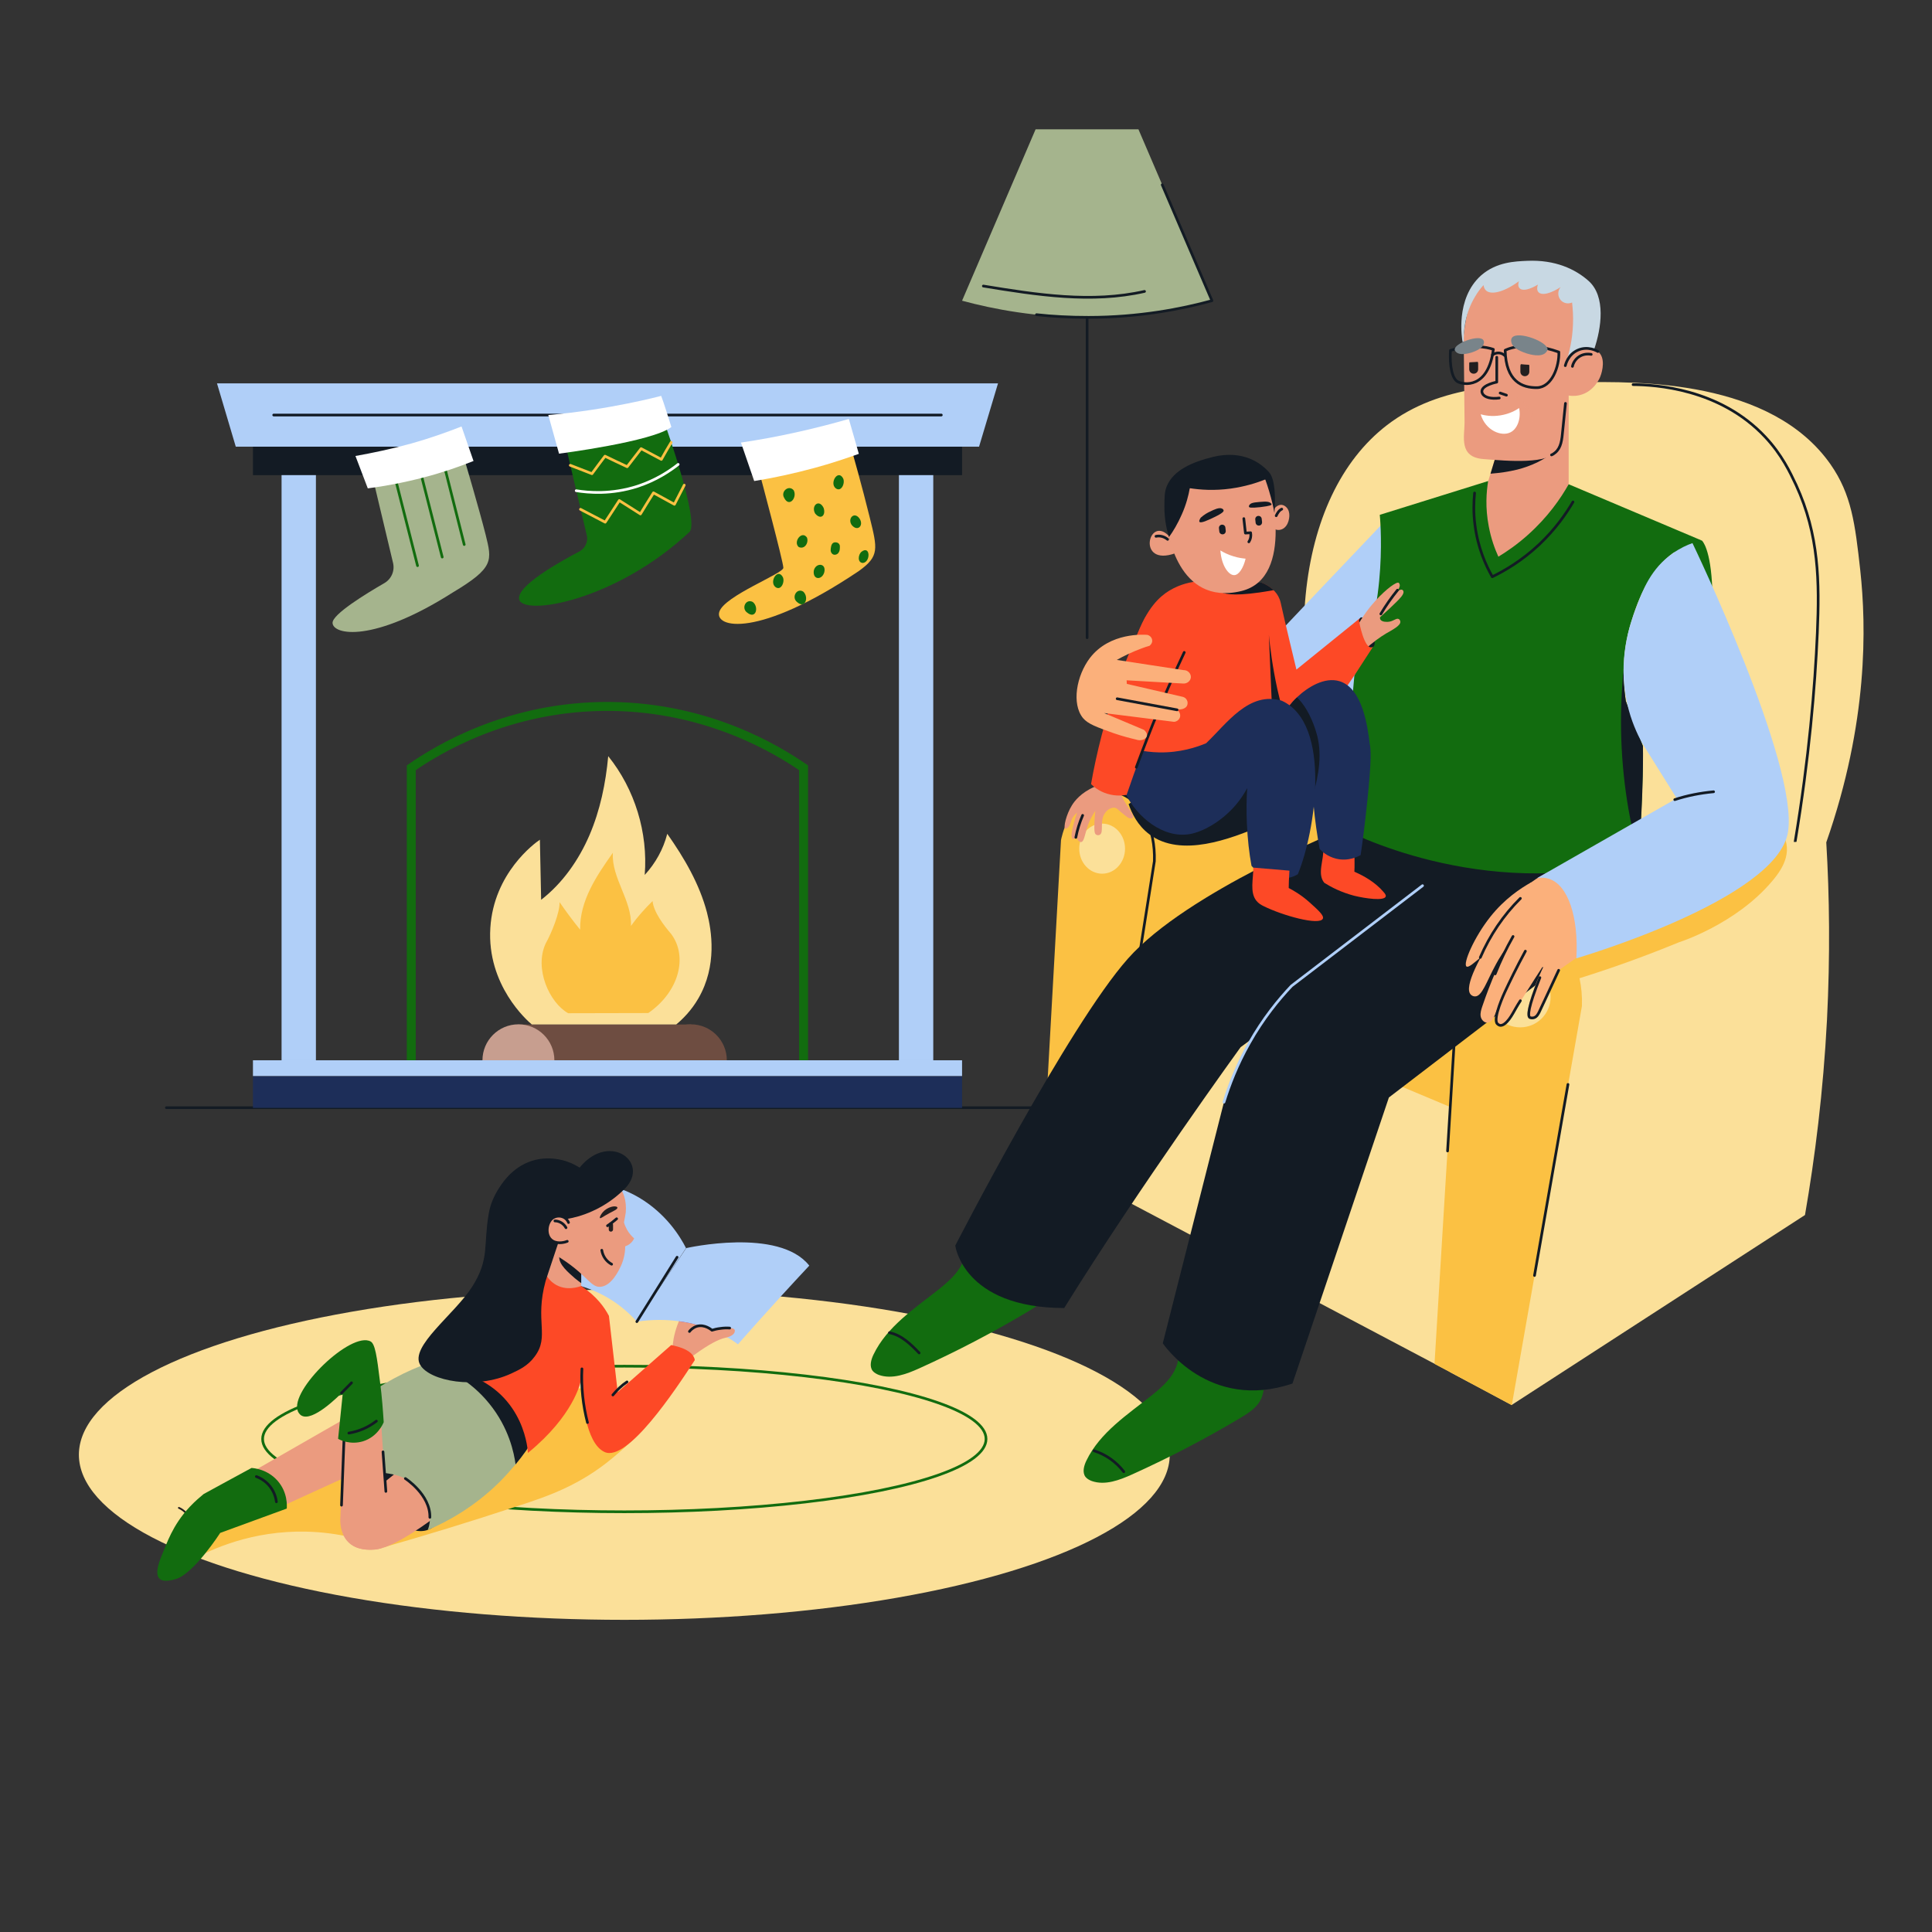 <?xml version="1.0" ?><svg id="Layer_1" style="enable-background:new 0 0 1080 1080;" version="1.1" viewBox="0 0 1080 1080" xml:space="preserve" xmlns="http://www.w3.org/2000/svg" xmlns:xlink="http://www.w3.org/1999/xlink"><rect x="0" y="0" width="1080" height="1080" fill="#333333" stroke="none"/><style type="text/css">
	.st0{fill:none;stroke:#131B24;stroke-width:1.5;stroke-linecap:round;stroke-linejoin:round;stroke-miterlimit:10;}
	.st1{fill:#126C0F;}
	.st2{fill:#0D590B;}
	.st3{fill:#FFFFFF;}
	.st4{fill:#FD4926;}
	.st5{fill:#FFFFFF;stroke:#131B24;stroke-width:1.5;stroke-linecap:round;stroke-linejoin:round;stroke-miterlimit:10;}
	.st6{fill:#FFBE8F;}
	.st7{fill:#B0CFF8;}
	.st8{fill:#131B24;}
	.st9{fill:#3B1308;}
	.st10{fill:#8F1A09;}
	.st11{fill:none;}
	.st12{fill:#543613;}
	.st13{fill:#A5B48D;}
	.st14{fill:#FBE099;}
	.st15{fill:#FBC143;}
	.st16{fill:#F9A525;}
	.st17{fill:#F9A525;stroke:#131B24;stroke-width:1.5;stroke-linecap:round;stroke-linejoin:round;stroke-miterlimit:10;}
	.st18{fill:none;stroke:#8F1A09;stroke-width:1.5;stroke-linecap:round;stroke-linejoin:round;stroke-miterlimit:10;}
	.st19{fill:#E8F1FD;}
	.st20{fill:#8FB8F4;}
	.st21{fill:none;stroke:#131B24;stroke-width:1.5;stroke-linecap:round;stroke-miterlimit:10;}
	.st22{fill:#1D2E59;}
	.st23{fill:#A66946;}
	.st24{fill:#5C301B;}
	.st25{fill:#BD3C2A;}
	.st26{fill:none;stroke:#8F1A09;stroke-width:1.5;stroke-linecap:round;stroke-miterlimit:10;}
	.st27{fill:none;stroke:#FFFFFF;stroke-width:1.5;stroke-linecap:round;stroke-linejoin:round;stroke-miterlimit:10;}
	.st28{fill:none;stroke:#FFFFFF;stroke-width:1.5;stroke-linecap:round;stroke-miterlimit:10;}
	.st29{fill:none;stroke:#B0CFF8;stroke-width:1.5;stroke-linecap:round;stroke-miterlimit:10;}
	.st30{fill:#EB9B7F;}
	.st31{fill:none;stroke:#B0CFF8;stroke-width:1.5;stroke-linecap:round;stroke-linejoin:round;stroke-miterlimit:10;}
	.st32{fill:#CB582C;}
	.st33{fill:#690C04;}
	.st34{fill:#829467;}
	.st35{fill:#22391F;}
	.st36{fill:#FBB07B;}
	.st37{fill:none;stroke:#693D30;stroke-width:1.5;stroke-linecap:round;stroke-linejoin:round;stroke-miterlimit:10;}
	.st38{fill:none;stroke:#3B1308;stroke-width:1.5;stroke-linecap:round;stroke-linejoin:round;stroke-miterlimit:10;}
	.st39{fill:#693D30;}
	.st40{fill:#E68B7A;}
	.st41{fill:#FD4926;stroke:#131B24;stroke-width:1.5;stroke-linecap:round;stroke-linejoin:round;stroke-miterlimit:10;}
	.st42{fill:#231F20;}
	.st43{fill:#3E4560;}
	.st44{fill:#3E4560;stroke:#131B24;stroke-width:1.5;stroke-linecap:round;stroke-linejoin:round;stroke-miterlimit:10;}
	.st45{fill:#1A1A1A;}
	.st46{fill:none;stroke:#22391F;stroke-width:3;stroke-linecap:round;stroke-linejoin:round;stroke-miterlimit:10;}
	.st47{fill:none;stroke:#126C0F;stroke-width:1.5;stroke-linecap:round;stroke-linejoin:round;stroke-miterlimit:10;}
	.st48{fill:#6E4D41;}
	.st49{fill:#C79E8F;}
	.st50{fill:none;stroke:#6E4D41;stroke-width:1.5;stroke-linecap:round;stroke-linejoin:round;stroke-miterlimit:10;}
	.st51{fill:none;stroke:#231F20;stroke-linecap:round;stroke-linejoin:round;stroke-miterlimit:10;}
	.st52{fill:#4C4CFF;}
	.st53{fill:#EB9B7F;stroke:#131B24;stroke-width:1.5;stroke-linecap:round;stroke-linejoin:round;stroke-miterlimit:10;}
	.st54{fill:none;stroke:#126C0F;stroke-width:5;stroke-miterlimit:10;}
	.st55{fill:none;stroke:#FBC143;stroke-width:1.5;stroke-linecap:round;stroke-linejoin:round;stroke-miterlimit:10;}
	.st56{fill:#C8D8E3;}
	.st57{opacity:0.6;fill:none;stroke:#EB9B7F;stroke-width:1.5;stroke-linecap:round;stroke-linejoin:round;stroke-miterlimit:10;}
	.st58{fill:#79848A;}
	.st59{fill:#734830;}
	.st60{fill:#E0866E;}
	.st61{fill:none;stroke:#734830;stroke-width:1.5;stroke-linecap:round;stroke-linejoin:round;stroke-miterlimit:10;}
	.st62{fill:none;stroke:#131B24;stroke-width:4;stroke-linecap:round;stroke-linejoin:round;stroke-miterlimit:10;}
	.st63{fill:#47322A;}
	.st64{fill:#ED1C24;}
	.st65{clip-path:url(#SVGID_00000029746350166074644470000001870392011403722679_);}
	.st66{fill:#FBC143;stroke:#131B24;stroke-width:1.5;stroke-linecap:round;stroke-linejoin:round;stroke-miterlimit:10;}
	.st67{fill:none;stroke:#A66946;stroke-width:1.5;stroke-linecap:round;stroke-linejoin:round;stroke-miterlimit:10;}
	.st68{fill:none;stroke:#22391F;stroke-width:10;stroke-linecap:round;stroke-linejoin:round;stroke-miterlimit:10;}
	.st69{fill:none;stroke:#FD4926;stroke-width:1.5;stroke-linecap:round;stroke-linejoin:round;stroke-miterlimit:10;}
	.st70{fill:#B0CFF8;stroke:#131B24;stroke-width:1.5;stroke-linecap:round;stroke-linejoin:round;stroke-miterlimit:10;}
	.st71{fill:none;stroke:#CF7332;stroke-width:1.5;stroke-linecap:round;stroke-linejoin:round;stroke-miterlimit:10;}
	.st72{fill:#666666;}
	.st73{fill:#D49A6F;}
	.st74{fill:#543B32;}
	.st75{fill:#A66946;stroke:#131B24;stroke-width:1.5;stroke-linecap:round;stroke-linejoin:round;stroke-miterlimit:10;}
	.st76{fill:#E73C1F;}
	.st77{fill:#201D1E;}
	.st78{fill:#CC6C4E;}
</style><g><g><ellipse class="st14" cx="349" cy="813.2" rx="304.9" ry="92.3"/><ellipse class="st47" cx="349" cy="804.4" rx="202.2" ry="40.7"/></g><g><path class="st15" d="M290.9,841.4c15.6-5.1,33.6-11.3,51.8-26.6c8.2-6.9,22-18.6,19.5-27.2c-4.2-14.3-51.4-11.5-60.1-10.9    c-31.4,0.3-108.4,5.7-167,62.1c-11.2,10.8-20.4,22.2-27.8,33.2c10.9-6,33.7-16.5,63.9-15.8c18.4,0.4,33.3,4.9,43.1,8.8    C236.1,858.8,261.9,851,290.9,841.4z"/><path class="st51" d="M100,842.9c5.4,2.4,8.6,8.8,7.4,14.6"/><path class="st52" d="M379.6,738.8c0.9-2.7,2.3-5.3,4-7.7c0.2-0.3,0.5-0.7,0.9-0.8c0.3-0.1,0.7-0.1,1-0.1c2.6,0.3,5.2,1.2,7.6,2.2    c2.3,0.9,4.7,1.8,6.6,3.5c0.5,0.5,1,1.1,1.2,1.8c0.2,1-0.2,2-0.6,3c-1.4,2.8-3,5.6-4.9,8.1L379.6,738.8z"/><path class="st7" d="M356,738.8l27.6-41.1c0,0,51.8-11.8,68.8,9.8c-21.1,22.5-39.9,44-39.9,44S391,733.6,356,738.8z"/><path class="st7" d="M383.5,697.7L356,738.8c-2.4-2.7-5.3-5.5-8.7-8.2c-12.2-9.6-25.2-12.9-33.4-14.1    c8.2-18.2,16.3-36.3,24.5-54.5c5.2,1.2,11.9,3.4,18.9,7.5C372.4,678.5,380.2,691.2,383.5,697.7z"/><path class="st30" d="M324.9,703.8v19.9c-1.5,0.6-6.3,2.1-12,0.3c-6-1.8-9.1-6-10-7.3c1.7-6.5,3.4-13,5.1-19.6l6.2,2.4l8.3,3.3    L324.9,703.8z"/><path class="st8" d="M324.9,705v12.3c-1.2-0.9-2.4-1.8-3.6-2.8c-3-2.7-9.5-7.8-8.6-12.5c0.2-1.3,0.8-2,1.4-2.4l8.3,3.3    c0.4,0.3,0.8,0.6,1.1,0.9C324,704.1,324.4,704.5,324.9,705z"/><path class="st30" d="M349.8,677.8c-0.3,1.8-0.6,3.7-1,5.5c0.3,1.2,0.9,2.6,1.7,4.1c1.3,2.3,2.9,3.9,4,4.9    c-0.3,0.6-0.8,1.5-1.7,2.4c-1.2,1.2-2.5,1.7-3.3,2c0,2.5-0.4,6.6-2.4,11c-1.1,2.3-5,10.8-11.1,11.6c-5.4,0.7-7.2-5.4-19.6-14    c-9.2-6.4-11.2-5.8-14.6-9.3c-8.6-8.6-9.6-23.7,0.8-31.4C317.3,648.8,352,651.4,349.8,677.8z"/><path class="st0" d="M336.4,698.9c0.5,3.3,2.6,6.3,5.5,7.8"/><path class="st42" d="M341.5,688.5L341.5,688.5c-0.7,0-1.2-0.5-1.2-1.2v-2.7c0-0.7,0.5-1.2,1.2-1.2l0,0c0.7,0,1.2,0.5,1.2,1.2v2.7    C342.7,687.9,342.2,688.5,341.5,688.5z"/><path class="st0" d="M339.6,685.2c0.9-0.6,1.9-1.3,2.9-2.1c0.8-0.6,1.5-1.2,2.2-1.8"/><path class="st8" d="M231.4,855.4c-25.4-6.2-23.7-21.7-45.9-35.8c-1-1.7-0.1-3.8,0.9-5.5c8.2-15.6,26.5-19.5,42.2-13.9    c8.2,3.4,17,9.3,20.8,17.6c2.4,6.4,0.1,13.4-0.6,20.2C249.8,848.1,242.3,858.3,231.4,855.4z"/><path class="st42" d="M345.1,674.9c-1-1.3-5.7-0.2-8.2,2.8c-1,1.2-1.9,2.8-1.5,3.2c0.4,0.4,1.6-0.8,5.4-2.8c2.5-1.3,4.5-2.2,4.3-3    C345.2,675,345.2,674.9,345.1,674.9z"/><polygon class="st30" points="199,789.5 131.5,828.2 144.1,848.2 233.8,807.2   "/><path class="st30" d="M266.8,829c0,0-39.9,35.6-57.1,37.2c-7.1,0.6-11.7-1.1-14.5-3.8c-1.2-1.1-2.1-2.4-2.8-3.7    c1.8-17,22.2-30.1,22.9-30.5l0,0c9.4-7.5,18.7-15,28.1-22.5L266.8,829z"/><path class="st13" d="M298.4,804.4c-2.7,4.3-6,9.2-10.2,14.2c-2.7,3.2-5.7,6.6-9,9.9c-14.5,14.3-29.6,22.3-40.1,26.8    c0.5-1.2,1-3,1.2-5.2c1-11.2-8.4-19.7-9.1-20.3c-10.7-9.4-22.4-3.8-26.1-11c-3-5.9,3.9-11.5,0.8-18.6c-2.3-5.4-8.9-8-14.8-9.3    c8.4-7.4,19.8-15.9,34.5-23.1c6.6-3.2,12.9-5.6,18.7-7.5c0.1,0,0.1,0,0.2-0.1c0.7,0.1,1.6,0.2,2.8,0.3c4,0.6,19.2,3.1,30,10.3    C292.5,781,297.2,799.2,298.4,804.4z"/><path class="st8" d="M298.4,804.4c-2.7,4.3-6,9.2-10.2,14.2c-0.8-6.1-3.6-20.4-14.8-34.1c-10.7-13.2-23.5-18.8-29.3-21l0.3-3.3    c0.1,0,0.1,0,0.2-0.1c0.7,0.1,1.6,0.2,2.8,0.3c4,0.6,19.2,3.1,30,10.3C292.5,781,297.2,799.2,298.4,804.4z"/><path class="st30" d="M387.4,757.9c9.4-6.9,14.7-9.3,17.8-10c1-0.2,5-1.1,5.5-3.4c0-0.2,0.2-0.7,0-1.1c-0.9-2-8.4-0.6-12.2,0.3    c-2.5-1-5.3-2.1-8.5-3c-3.9-1.1-7.4-1.7-10.5-2.1c-0.3,0.7-0.6,1.5-0.9,2.3c-1.8,5-2.6,9.7-2.8,13.9    C379.6,755.9,383.5,756.9,387.4,757.9z"/><path class="st4" d="M388.4,760.3c-11,17-37.7,57.1-50.4,51.4c-10.9-4.9-12.7-31-13.1-38.4c0-1.2-0.1-2-0.1-2S322.2,788,300,808    c0,0,0,0,0,0c-1.5,1.4-3.2,2.8-4.9,4.2c0,0-1-32.7-34.6-44.1c-15.5-5.2-20.2-7.9-20.2-7.9l43.9-52.2c6.6,0.7,13.3,1.3,19.9,2    c0.5,1.5,2,5.1,5.7,7.6c6.7,4.6,14.4,1.5,15.1,1.3c8.6,5.7,13,11.9,15.5,16.7l4.9,42.6l29.9-26.3    C375.1,752,387.4,753.6,388.4,760.3z"/><path class="st8" d="M316.5,681.5c4-0.7,9-1.9,14.5-4.4c7.7-3.4,13.3-7.9,16.8-11.2c17.4-15.1-6.8-34.1-23.8-13.2    c-1.6-1-3.9-2.3-6.8-3.3c-3.3-1.2-10.2-2.9-18-1c-11.7,2.9-17.8,12-19.9,15.2c-3.7,5.6-5.4,10.6-6.1,14.9    c-3.1,17.8,0.6,25.2-9.2,40.7s-35.2,33.5-29.1,43.8c5.3,9,31.1,14,50.9,4.8c4.5-2.1,9.3-4.3,13.1-9.5c8.5-11.3-0.1-19.6,6.1-42.2    c0.7-2.4,0.4-1.1,8.7-26.2C314.9,686.3,315.8,683.4,316.5,681.5z"/><path class="st1" d="M140.6,820.6c1.4,0.1,8.9,0.7,14.6,7.2c5.7,6.5,5.2,14.1,5.1,15.5c-12.4,4.5-24.8,9.1-37.2,13.6    c0,0-14.7,22.8-24.8,25.8c-10.1,3-13.1-0.8-7.8-13.4c2.7-6.3,5.8-16.6,15.6-27c3-3.2,5.8-5.5,7.7-7.1    C122.7,830.3,131.6,825.5,140.6,820.6z"/><path class="st0" d="M143.3,825.4c1.4,0.5,4.9,2,7.7,5.6c2.7,3.5,3.3,7,3.5,8.5"/><path class="st53" d="M317.8,683.4c-0.1-0.4-1-2.4-3.3-3.2c-1.9-0.7-3.9-0.3-5.1,0.4c-4,2.2-5.1,10.3-0.5,13.1    c3.2,2,7.6,0.5,8.2,0.2"/><path class="st53" d="M310.2,682.5c2.6,0,5,1.6,6.2,3.8"/><line class="st0" x1="356" x2="378.5" y1="738.8" y2="702.8"/><path class="st30" d="M218,848.4c-0.3,6-2.2,11.7-4.9,17.1c-1.2,0.3-2.4,0.6-3.5,0.7c-21.8,1.9-19.3-18.4-19.3-18.4l1.6-45.5    l21-9.6c0.8,11.7,1.5,23.4,2.2,35.1c0,0.2,0,0.3,0,0.5c0,0,0.1,0,0.1-0.1C216.9,834.8,218.4,841.6,218,848.4z"/><line class="st0" x1="192.3" x2="190.9" y1="804.4" y2="841.4"/><path class="st1" d="M191.7,778c-2.5,2.5-16.9,17-23.2,13.3c-1.3-0.8-1.8-2-2-2.4c-4.8-11.7,29.9-45,40.7-39    c2.5,1.4,3.5,8.4,5.2,22.3c1.2,9.1,1.7,16.9,2.1,22.8c-0.4,1-3.5,8.2-11.6,10.7c-7,2.1-12.8-0.7-13.9-1.4    C189.9,795.6,190.8,786.8,191.7,778z"/><path class="st0" d="M195,801.1c5.6-0.9,10.9-3.2,15.4-6.7"/><path class="st0" d="M190.9,778.7c1.9-1.9,3.7-3.8,5.6-5.7"/><path class="st11" d="M219.9,787.9c7,6.1,14.8,11.3,23.2,15.3"/><path class="st0" d="M325.3,765.2c-0.5,10.1,0.6,20.3,3.1,30"/><path class="st0" d="M342.6,779.8c2.3-2.8,4.9-5.3,7.9-7.3"/><path class="st0" d="M407.9,742.4c-1.5-0.1-3.2-0.1-5.2,0.2c-1.8,0.2-3.4,0.6-4.7,1c-0.3-0.2-4-3.5-8.5-2.2    c-2.2,0.7-3.6,2.2-4.1,2.9"/><line class="st0" x1="214.1" x2="215.7" y1="811.6" y2="833.7"/><path class="st0" d="M226.6,826.5c0,0,14,9,13.7,21.7"/></g><g><line class="st0" x1="93" x2="586.1" y1="619.2" y2="619.2"/><path class="st54" d="M229.9,592.7V429.2c13.8-9.6,54.2-34.9,111.6-34.3c55,0.6,93.6,24.6,107.7,34.3c0,54.5,0,109,0,163.6"/><g><path class="st48" d="M366.1,592.7c0-11.1,9-20.1,20.1-20.1c11.1,0,20.1,9,20.1,20.1H366.1z"/><rect class="st48" height="20.1" width="96.5" x="289.7" y="572.7"/><path class="st49" d="M269.7,592.7c0-11.1,9-20.1,20.1-20.1s20.1,9,20.1,20.1H269.7z"/></g><g><path class="st14" d="M297.3,572.7c-2.5-2.1-25.2-21.9-23.2-54c1.9-30.6,24.7-47.3,27.7-49.3c0.2,11.2,0.5,22.4,0.7,33.6     c12-9.3,21-22.2,27-36.1c6-14,9.1-29,10.5-44.2c14.9,18.5,22.3,42.8,20.4,66.4c6-6.5,10.4-14.4,12.6-23c9.5,13.5,18,28,22.2,44     c2.6,10.1,5.8,29.7-4.8,48c-4,6.9-8.8,11.6-12.4,14.6"/><path class="st15" d="M317.6,566.4c-10.6-6-19-25-12.6-38.9c3.4-6.1,8-17.4,7.8-23.2c3.5,5.1,7.5,10.5,11.5,15.4     c-0.3-16.2,9.3-30.3,18.3-43c-0.9,14.1,10.8,26.7,10.1,40.9c3.6-5,7.7-9.6,12.1-13.9c0.5,6,6.4,13.8,10.4,18.4     c9.4,12.6,4.5,32.2-12.8,44.2"/></g><g><rect class="st22" height="17.7" width="396.4" x="141.4" y="601.6"/><rect class="st7" height="8.8" width="396.4" x="141.4" y="592.7"/><polygon class="st7" points="547.3,249.7 131.8,249.7 121.3,214.3 557.9,214.3    "/><rect class="st8" height="15.9" width="396.4" x="141.4" y="249.7"/><line class="st0" x1="153" x2="526.2" y1="232" y2="232"/><rect class="st7" height="327.1" width="19.2" x="157.4" y="265.6"/><rect class="st7" height="327.1" width="19.2" x="502.5" y="265.6"/><g><path class="st13" d="M209.2,270.5l10.5,44.1c1.1,4.5-0.9,9.1-4.9,11.4c-10.4,6-29,17.4-28.9,22.2c0.2,6.7,22.6,11.4,67.2-17      c23.3-13.9,21.9-17.9,18.4-32.2c-3.6-14.3-11.6-41.3-11.6-41.3L209.2,270.5z"/><line class="st47" x1="221" x2="233.4" y1="267.5" y2="316.2"/><line class="st47" x1="234.8" x2="247.2" y1="262.7" y2="311.4"/><line class="st47" x1="247.2" x2="259.5" y1="255.7" y2="304.4"/><path class="st3" d="M198.7,254.9l6.9,18.1c9.4-1.2,20.1-3.2,31.6-6.2c10.3-2.7,19.5-5.9,27.5-9.1c-2.2-6.4-4.5-12.9-6.7-19.3      c-8.4,3.3-17.7,6.6-28,9.5C218.8,251,208.2,253.2,198.7,254.9z"/></g></g><g><path class="st1" d="M316,248.1l12,51.1c0.9,3.6-0.9,7.4-4.2,9.1c-11.2,5.9-35.1,19.3-33.6,26.7c2,9.6,54,1.1,95.4-37.8     c5.2-6.8-13.9-60.2-13.9-60.2"/><path class="st55" d="M318.8,260.1c4,1.6,8.1,3.1,12.1,4.7c2.4-3.3,4.8-6.5,7.3-9.8c4.1,2,8.3,4,12.4,5.9     c2.6-3.4,5.2-6.8,7.8-10.1c3.8,2,7.6,4,11.3,6c1.8-3.2,3.6-6.4,5.5-9.5"/><path class="st55" d="M324.5,284.7c4.6,2.4,9.2,4.8,13.8,7.2c2.6-4,5.3-8,7.9-12.1c3.9,2.5,7.9,5,11.8,7.5     c2.4-3.9,4.8-7.9,7.3-11.8c3.9,2.1,7.8,4.3,11.7,6.4c1.8-3.6,3.7-7.1,5.5-10.7"/><path class="st27" d="M322.1,274.3c6.7,1.1,19.6,2.3,34.4-2.5c10.3-3.4,17.9-8.5,22.6-12.2"/><path class="st3" d="M306.5,232l6,21.6c0,0,52.4-6.7,62.8-14.9c-4.4-14.2-5.7-17.4-5.7-17.4S340.6,229.1,306.5,232z"/></g><g><path class="st15" d="M424.7,264.8c0,0,13.2,49.3,13.2,52.6S405,333,402.1,342c-2.8,8.9,21.5,15.2,78-22.8     c11.6-8.3,10.4-12.4,6.1-29.9c-4.3-17.5-9.8-36.8-9.8-36.8L424.7,264.8z"/><g><g><path class="st1" d="M438.3,278.2c2.8,5.8,7.5,0,5.4-4.1C441,270.8,436.3,274.7,438.3,278.2z"/><path class="st1" d="M445.4,336.4c4.7,4.4,7-2.6,3.6-5.7C445.4,328.5,442.4,333.8,445.4,336.4z"/><path class="st1" d="M417.6,342.4c5,4.1,6.8-3.1,3.2-5.9C416.9,334.5,414.3,340,417.6,342.4z"/><path class="st1" d="M455.7,287.1c3.2,3.8,6.1,0.9,4.7-3.2C457.8,278.6,453.2,282.8,455.7,287.1z"/><path class="st1" d="M467.1,272.9c3.2,2.5,5.5-2.9,4.2-5.5C468.4,262.1,463.6,270,467.1,272.9z"/><path class="st1" d="M433.4,328.1c3.2,2.5,5.5-2.9,4.2-5.5C434.7,317.3,429.9,325.2,433.4,328.1z"/><path class="st1" d="M476.2,293.6c3.3,3.8,6.8,0.1,4.3-3.7C477.5,285.6,473.5,290,476.2,293.6z"/><path class="st1" d="M454.9,319.1c-0.6,5.2,4.7,5.3,5.9,0.7C462,314.5,455.8,314.5,454.9,319.1z"/><path class="st1" d="M464.4,306.6c-0.1,0.7-0.1,1.5,0.2,2.1c0.3,0.7,0.9,1.3,1.7,1.4c0.8,0.1,1.6-0.2,2.2-0.8       c0.5-0.6,0.8-1.3,0.9-2c0.1-0.7,0.1-1.3,0.1-2c0-0.3-0.1-0.7-0.3-1c-0.3-0.6-1-1-1.7-1.1C465.1,302.8,464.6,304.9,464.4,306.6z       "/><path class="st1" d="M446.5,305.8c3.3,1.5,5.7-2.4,4.6-5.3C448.2,296.3,443.2,303,446.5,305.8z"/><path class="st1" d="M481.5,308.5c-1.8,1.6-2.3,6,0.8,6.2C486.8,314.3,486.6,304.5,481.5,308.5z"/></g></g><path class="st3" d="M414.2,247.4c2.5,7.2,4.9,14.3,7.4,21.5c10.5-1.7,21.9-4.1,34-7.4c8.8-2.4,16.9-5.1,24.5-7.8     c-1.9-6.5-3.7-13-5.6-19.5c-8.7,2.5-17.9,4.9-27.7,7.1C435.3,243.9,424.4,245.9,414.2,247.4z"/></g></g><g><path class="st13" d="M677.5,168.1c-17.2,4.7-40.8,9.3-69.1,9.3c-29,0.1-53.2-4.6-70.6-9.3c13.7-31.9,27.4-63.9,41.1-95.8h57.5    L677.5,168.1z"/><path class="st0" d="M649.7,103.3l27.8,64.8c-17.2,4.7-40.8,9.3-69.1,9.3c-10.3,0-20-0.5-29-1.5"/><line class="st0" x1="607.7" x2="607.7" y1="177.4" y2="356.5"/><path class="st0" d="M549.7,159.9c29.9,4.9,60.6,9.7,90.1,3"/></g><g><g><polygon class="st15" points="845.3,631.3 633.4,631.3 618.3,442.5 845.3,440.5    "/><path class="st14" d="M1020.9,470.9c23.5-67.2,22.4-120.8,19-152.1c-2.9-26.2-4.9-42.4-16.6-59.2     c-33.3-47.5-107.4-46.4-140.9-45.9c-39.2,0.6-77.4,1.2-107,23.9c-51.9,39.8-62.2,135.5-21.9,234c27.1,10.3,66.2,21.6,114.4,23.9     C935.5,498.9,989.4,483,1020.9,470.9z"/><path class="st0" d="M912.9,215c12,0.1,48.4,2,73.9,29.3c9.3,9.9,13.9,19.8,17.2,26.8c12.9,28,13.1,54.2,11.9,82.7     c-1.3,30.3-4.6,70-12.4,116.7"/><polygon class="st14" points="822.8,773.4 598.1,654.7 598.1,529.6 822.8,623.9    "/><path class="st14" d="M845,785.4l164-106.2c5.6-32.3,10.2-68.9,12.3-109.1c1.8-36,1.4-69.3-0.4-99.2c-18.4-0.8-39.9-0.1-63.5,3.4     c-54.4,8.3-96.4,28.7-123.5,45.1c-7.8,82.5-15.5,165-23.3,247.6L845,785.4z"/><path class="st15" d="M876.9,548.7c24.5-7.4,45.2-15.2,61.5-21.9c0,0,31.9-10,52.3-34.3c3.3-3.9,6.3-8.2,7.6-13.1     c1.3-4.9,0.6-10.6-2.8-14.4c-5-5.5-13.7-5.2-21-3.8c-23.1,4.6-44,16.3-64.2,28.4c-12.1,14-24.2,27.9-36.2,41.9     C875.1,537.2,876,543,876.9,548.7z"/><path class="st15" d="M801.9,762.4c14.4,7.7,28.8,15.4,43.2,23.1c13.1-74.4,26.1-148.7,39.2-223.1c0.8-21.8-9.3-40.1-24.2-45.5     c-9.2-3.3-17.8-0.8-19.8-0.2c-19.9,6.4-25,30.2-25.2,31.6C810.6,619.6,806.2,691,801.9,762.4z"/><path class="st0" d="M815,548.2c-1.9,31.7-3.9,63.5-5.8,95.2"/><path class="st0" d="M857.8,713c6.2-35.6,12.5-71.2,18.7-106.8"/><path class="st15" d="M583.2,647c11.1,5.8,22.2,11.6,33.2,17.4c9.6-61,19.2-122,28.8-183c0.6-18-7-33.1-18.2-37.5     c-6.9-2.7-13.4-0.7-14.9-0.2c-15,5.2-18.8,24.9-19,26C589.8,528.8,586.5,587.9,583.2,647z"/><path class="st0" d="M634.2,551.6c3.7-23.4,7.4-46.8,11.1-70.2c0.6-18-7-33.1-18.2-37.5"/><ellipse class="st14" cx="616.1" cy="474.4" rx="12.8" ry="14"/><circle class="st14" cx="849.8" cy="557.3" r="17"/></g><g><g><path class="st1" d="M658.2,752c1.7,5.3,0.3,11.2-2.6,15.9c-2.9,4.7-7.2,8.4-11.5,11.9c-13.7,10.9-29.2,20.9-36.8,36.7      c-1.4,2.9-2.4,6.6-0.5,9.1c0.9,1.1,2.2,1.8,3.5,2.3c7.4,2.6,15.5-0.5,22.6-3.7c20.8-9.4,41.1-20,60.7-31.7      c4.3-2.6,8.7-5.4,11-9.8c1.7-3.2,2-6.9,2.3-10.5c0.4-4.2,0.7-8.4,1.1-12.6L658.2,752z"/><path class="st0" d="M611.6,811c6.6,2.1,12.4,6.2,16.6,11.7"/></g><g><path class="st1" d="M539.2,692.7c1.7,5.3,0.3,11.2-2.6,15.9c-2.9,4.7-7.2,8.4-11.5,11.9c-13.7,10.9-29.2,20.9-36.8,36.7      c-1.4,2.9-2.4,6.6-0.5,9.1c0.9,1.1,2.2,1.8,3.5,2.3c7.4,2.6,15.5-0.5,22.6-3.7c20.8-9.4,41.1-20,60.7-31.7      c4.3-2.6,8.7-5.4,11-9.8c1.7-3.2,2-6.9,2.3-10.5c0.4-4.2,0.7-8.4,1.1-12.6L539.2,692.7z"/><path class="st0" d="M497.2,745c6.7,1.3,11.9,6.4,16.6,11.3"/></g><g><path class="st8" d="M751,463.4c0,0-87.2,34.9-120.5,72.5C597.1,573.5,534,696.3,534,696.3s4.4,34.8,60.9,34.9      c42.6-68.6,98.6-145.8,98.6-145.8c47-34.7,93.9-69.5,140.9-104.2C806.5,475.3,778.8,469.4,751,463.4z"/><path class="st8" d="M816.7,478.7c-31.6,24.1-63.2,48.3-94.7,72.4c-7.2,7.6-15.9,18.2-23.7,32.1c-6.9,12.2-11.2,23.6-14.1,32.9      L650,750.9c0,0,25.6,38.4,72.5,22.5c18-53.3,35.9-106.6,53.9-159.9c46.8-35.8,93.6-71.6,140.4-107.5      c-2.8-5.6-12.6-23.8-34.3-33.1C849.9,458.7,819.6,476.9,816.7,478.7z"/><path class="st31" d="M795.2,495.1c-24.4,18.7-48.8,37.3-73.2,56c-7.2,7.6-15.9,18.2-23.7,32.1c-6.9,12.2-11.2,23.6-14.1,32.9"/></g><g><path class="st30" d="M876.9,214.5v56.3c0,0-26.8,69.3-43.9,59.1c-17-10.3-5.3-47.1-5.3-47.1l5.5-18c0,0,0,0,0,0l5.1-16.8      l0.8-0.7L876.9,214.5z"/><path class="st8" d="M870,244.1l-0.3,7.6c-6.1,5.3-13.7,8.8-21.5,10.8c-4.9,1.2-9.9,1.9-15,2.3l5.1-16.8l0.8-0.7      c2.8-1.1,5.7-1.9,8.7-2.4C855.2,243.5,862.6,243.8,870,244.1z"/><path class="st7" d="M773.6,291.9c0,0-66.9,70.2-82,86.7s13.7,44.1,13.7,44.1l80.2-49.7C785.6,373,783.4,307.4,773.6,291.9z"/><path class="st1" d="M951.4,302.2c-1.8,0.3-4.4,0.9-7.4,2.1c-21.1,8.4-28.9,33-32,42.9c-3.1,9.7-4.2,19-4.4,27.2      c-0.1,6.6,0.5,12.5,1.2,17.4l9.6,25.3c0,0,0.3,25.2-2.3,59c-0.1,1.5-0.2,3.1-0.4,4.6C827.7,504.8,751,463.4,751,463.4      s2.3-45.2,6.1-85.8c19.5-39.5,14.2-89.8,14.2-89.8l60.6-18.9c-1,6-1.7,14.8,0.3,25.2c1.3,7,3.4,12.7,5.4,17.1      c5.1-3.1,10.7-7,16.5-12.2c11.1-9.9,18.3-20.3,22.8-28.3C901.7,281.2,926.6,291.7,951.4,302.2z"/><path class="st8" d="M916.2,476.1c-2.7-7.7-4.5-15.8-5.9-23.9c-4.4-25.6-5.3-51.9-2.7-77.8c-0.1,6.6,0.5,12.5,1.2,17.4l9.6,25.3      C918.5,417.1,918.8,442.3,916.2,476.1z"/><path class="st0" d="M824.3,275.6c-0.5,4.9-0.7,11,0.2,17.8c1.6,12.8,6.1,22.7,9.7,29c7-3.4,16.6-9,26.2-18      c9.1-8.6,15.1-17.3,18.9-23.8"/><path class="st1" d="M951.4,302.2c0,0,5,4.2,5.8,27.7c0.7,23.5-18.2,7.4-18.2,7.4l-3.2-29.8l8.5-5.7L951.4,302.2z"/></g></g><g><path class="st36" d="M877.8,483.5c-5,1-12,3.2-19.2,7.9c-15.1,9.9-20.7,24.6-22.5,30c2.7,4,8.7,11.5,19.1,16.5     c6.3,3,12.1,4.1,16.1,4.5c8.8-6.2,17.5-12.3,26.3-18.5c9.1-14.8,6.8-31.1-2.1-37.7C889,481.5,880.6,482.9,877.8,483.5z"/><path class="st7" d="M946.1,303.6c0,0,59.5,123.6,53.4,161.5c-6.1,37.9-118.3,70.6-118.3,70.6c1.3-23-4.6-40.9-15.2-44.4     c-1.8-0.6-4-0.9-6.8-0.4c64.3-36.7,78-44.6,78.1-44.6c0,0,0,0,0,0l-19.5-31.2c-2.6-4.9-6-12.1-8.1-21.4     c-5.7-24.8,1.5-45,4.7-53.5c3.9-10.4,8.5-22.4,20.7-30.9C939.2,306.4,943.2,304.6,946.1,303.6z"/><path class="st36" d="M856,493.2c-0.2,1.3-0.3,2.7-0.5,4c-0.5,3.5-1.7,8.6-5.1,13.3c-1.8,2.4-3.1,3.4-4.7,4.4     c-1.7,1.1-3.6,2.2-6.5,5.2c-6.3,6.6-6.3,10.9-13.8,17c-0.9,0.7-1.8,1.4-2.5,2c-1.4,1-2.5,1.6-3.1,1.2     c-2.2-1.5,4.3-16.5,13.3-27.8C841.1,502.4,850.1,496.5,856,493.2z"/><path class="st36" d="M836.8,519.9c-9,14.1-18.9,31.8-14.6,36.1c0.4,0.4,1.2,1,2.3,1c4,0.1,6.4-8.2,11.7-17.9     c1.8-3.4,4.8-8.2,9.2-13.8"/><path class="st36" d="M845.7,523.4c-6.8,12.5-12.5,25.6-17.1,39.2c-0.6,1.8-1.2,3.7-0.9,5.5c0.3,1.9,1.9,3.6,3.7,3.6     c2.3-0.1,3.6-2.6,4.4-4.7c5-12.1,11.1-23.7,18.3-34.6"/><path class="st0" d="M845.8,523.5c-3.8,6.7-7.2,13.7-10,20.9"/><path class="st36" d="M853.8,529.6c-2.4,5.7-4.8,10.2-6.4,13.1c-2.8,5.1-10.2,17.4-11.1,25.8c-0.2,2.4,0.1,3.9,1.2,4.5     c1.1,0.6,2.6,0.4,3.7-0.3s1.8-1.7,2.4-2.7c1.7-2.6,10.2-16.7,23.2-36.5"/><path class="st36" d="M865.3,535.9c-2.2,2.7-14.6,29.5-10.1,32.9c0.3,0.2,1.3,0.5,2.3,0.1c1.7-0.5,2.5-2.4,2.9-3.1     c1.4-3.1,6.5-13.8,13.4-28.4"/><path class="st0" d="M860.8,546.5c-6.7,16.8-6.9,21.5-5.6,22.3c0.4,0.2,1.4,0.4,2.3,0.1c1.7-0.5,2.5-2.4,2.9-3.1     c1.4-3.1,5.5-11.6,10.9-23.4"/><path class="st0" d="M936.2,447c7-2.3,14.3-3.7,21.7-4.4"/><g><path class="st0" d="M852.7,531.7c-5,9.2-8.8,17.1-11.5,22.9c0,0-7,14.9-4.2,17.7c0.8,0.8,1.6,0.9,1.6,0.9      c1,0.1,1.8-0.4,2.4-0.8c2-1.5,3.4-3.7,4.7-5.9c1-1.7,2.3-4.2,4.2-7.1"/></g><path class="st0" d="M827.5,535.2c5.3-12.3,12.9-23.6,22.4-33"/></g><g><path class="st30" d="M818.2,187.5c0,0,0.4,41.2,0.5,48.8c0,7.5-3.4,19.2,10.4,20.3c13.8,1.1,37.4,3.2,41.5-5.2     c4.1-8.4,5.2-30.5,5.2-30.5c1.6,0.4,4.2,0.7,7.2,0c8-1.9,11.2-9.4,11.5-10.2c1.5-3.7,2.8-10.5-0.8-13.8c-0.9-0.8-1.8-1.2-2.6-1.4     c0.4-3.2,0.6-7.5,0.2-12.4c-0.5-7.3-1-14.3-5.7-19.8c-2.5-2.9-5.1-4.3-8.9-6.1c-5.1-2.5-23.9-12.5-40.7-3.3     C830.2,157.1,821,160.1,818.2,187.5z"/><path class="st0" d="M889.5,198.1c-0.6-0.1-3.6-0.7-6.5,1.1c-3.1,1.9-3.9,5-4,5.6"/><path class="st56" d="M817.6,191.2c0.2-0.1,0.5-0.1,0.7-0.2c-0.2-5.8,0.5-15.7,6.4-25.4c1.4-2.4,3-4.5,4.6-6.2     c0.2,1.6,0.9,2.5,1.4,3c3,2.7,10.4,0.7,18.4-5.2c-1.5,4.2,1.5,7.3,10.6,1.9c-1.9,5.4,2.8,7.7,12.7,1.4c-1.8,2.1-1.7,5.2,0,7.2     c1.5,1.8,4.1,2.4,6.4,1.4c0.4,3.6,0.7,7.7,0.5,12.2c-0.3,8.7-2.1,16-3.9,21.5c0.6-1.1,1.2-2.2,1.7-3.3c0,0,3.8-7,14-4.1     c4.1-11.9,6.7-29.7-3.1-38.4c-7.3-6.5-18.6-11.9-34.3-11.2c-6.7,0.3-17.1,0.6-25.7,8.1C813.3,167,817.3,189.6,817.6,191.2z"/><path class="st0" d="M841.4,195.8c0,0,10.7-5.9,30,1c0.3,8.1-3.9,19.7-12.2,19.9C850.9,216.8,841.8,213.3,841.4,195.8z"/><path class="st0" d="M834.8,195.3c0,0-9.8-3.9-24,0.6c-0.5,8.6,0.9,15.8,4.1,17.5C818,215.1,831.9,217.6,834.8,195.3z"/><path class="st0" d="M834.3,198.4c0.4-0.3,1.6-1.1,3.3-1.1c1.9,0,3.2,1.1,3.5,1.4"/><path class="st0" d="M836.7,199.7v13.9c0,0-7.9,1.5-8.3,4.9c-0.1,0.7,0.2,1.3,0.3,1.5c1.1,2.2,4.9,3.1,9.4,2.5"/><path class="st0" d="M838.6,219.7c1.2,0.4,2.3,0.8,3.5,1.2"/><path class="st57" d="M847.5,222.5c1.5,0.9,3.4,2.2,5.3,4.3c3,3.3,4.3,6.7,5,8.8"/><path class="st3" d="M849.2,228.1c1.2,6.1-1.1,11.8-4.9,13.6c-5,2.5-13.9-1-16.6-10.1c2.2,0.6,6.1,1.4,11,0.6     C843.8,231.4,847.3,229.4,849.2,228.1z"/><path class="st58" d="M844.8,190.9c0.3,4.1,7.3,6.2,8.7,6.7c1.4,0.4,8.1,2.5,10.8-0.7c0.3-0.4,0.7-0.8,0.8-1.5     c0.2-4.4-16.7-10.6-19.8-6.7C844.6,189.5,844.7,190.6,844.8,190.9z"/><path class="st58" d="M829.5,191.7c-0.3,3.3-5.9,5-7,5.4c-1.1,0.3-6.5,2-8.7-0.5c-0.3-0.3-0.6-0.7-0.6-1.2     c-0.2-3.5,13.5-8.5,15.9-5.4C829.6,190.6,829.6,191.4,829.5,191.7z"/><path class="st0" d="M875.1,225.5c-0.7,7-1.2,11.6-1.5,14.9c-0.5,5.5-0.9,9.7-4.1,12.5c-0.8,0.7-1.6,1.2-2.2,1.4"/><path class="st0" d="M893.2,196.5c-0.4-0.3-5.6-3.3-11.3-0.7c-5.5,2.5-6.7,8-6.9,8.6"/><path class="st42" d="M852.4,210.3L852.4,210.3c-1.4,0-2.5-1.1-2.5-2.5v-3.1c0-1.4,1.1-2.5,2.5-2.5l0,0c1.4,0,2.5,1.1,2.5,2.5     v3.1C854.9,209.2,853.8,210.3,852.4,210.3z"/><path class="st42" d="M823.8,208.9L823.8,208.9c-1.4,0-2.5-1.1-2.5-2.5v-3.1c0-1.4,1.1-2.5,2.5-2.5l0,0c1.4,0,2.5,1.1,2.5,2.5     v3.1C826.3,207.8,825.2,208.9,823.8,208.9z"/><path class="st30" d="M860.6,204c-0.1-1,0.5-2.1-0.1-2.9c-0.4-0.4-1-0.5-1.5-0.5c-3.8-0.2-7.7-1.1-11.5-1.3     c-0.4,0.9-0.7,2.6,0,3.4c0.7,0.8,2.1,0.8,3,0.9C851.3,203.8,860.6,204.3,860.6,204z"/><path class="st30" d="M828.4,202.1c0-1.2,0-2.4,0-3.6c-2.6,0.2-5.3,0.5-7.9,0.7c-0.1,1.1-0.2,2.3-0.3,3.4     C822.9,202.5,825.7,202.3,828.4,202.1z"/></g><g><path class="st8" d="M630.9,449.5c1.7,5,5,11.9,11.5,16.8c17.9,13.6,46,2.2,61.3-4c10.8-4.4,28.3-13.2,45.7-31.2     c-1.7-5.9-4.9-13.2-11.7-17.7c-12.9-8.6-30.9-1.6-54.1,7.7C669.7,426.8,651.3,435.6,630.9,449.5z"/><path class="st30" d="M780.9,330.9c1.2-1.1,2.4-1.6,3.1-1.1c0.3,0.2,0.5,0.5,0.5,0.7c0.6,1.6-2.2,4.3-3.8,5.9     c-2.3,2.3-5.4,5.2-9.2,8.6c-2,0.1-3.2-0.2-3.6-0.9C767.1,342.2,771.4,337.9,780.9,330.9z"/><path class="st8" d="M760.3,345.5c0.2-0.2,0.4-0.4,0.7-0.4c0,0,0.5-0.1,1.2,0.4c1.4,1.1,8.7,13.8,5.4,16.1     c-0.5,0.3-1,0.3-1.5,0.3c-4.4,0-8-7.1-7.9-7.1c-0.3-0.8-0.7-1.9-0.6-3.4C757.6,348.1,759.7,346,760.3,345.5z"/><path class="st30" d="M762.7,363.4c4.6-4.4,8.9-7.3,12-9.2c3.8-2.2,8.4-4.5,8.1-6.8c-0.1-0.5-0.4-1.1-0.8-1.3     c-1.4-0.9-3,1.3-6,1.5c-0.3,0-3.3,0.3-4.3-1.2c-1.1-1.8,1.2-5.1,2.4-6.9c2.4-3.6,7-8.5,8-10.8c0.1-0.3,0.6-1.2,0.3-2.1     c-0.1-0.4-0.4-0.7-0.5-0.8c-1.1-0.8-6.8,3.2-13,10c-3.2,3.5-7.2,8.6-11,15.6C759.5,355.4,761.1,359.4,762.7,363.4z"/><path class="st4" d="M767.5,361.6c-2.6,3.9-5.5,8.5-8.7,13.4c-7.8,11.8-17,24.8-25.4,32.1c-3.6,3.1-7.1,5.1-10.2,5.6     c-4.5,0.7-8.6-1.7-11.6-8.7l-0.2-0.1c-27.8,12.2-55.6,24.4-83.4,36.7c-1.2-12.3-4.1-52.2,6.8-83.4c6.2-17.7,13.9-24,18.8-27     c6.4-3.9,12.7-5,16.9-5.3l2.6,0.1l6.4,0.2l9.3,0.2l16.4,0.4c0,0,3.7,1.1,6.8,4.2c0.2,0.2,0.4,0.4,0.6,0.6     c1.5,1.6,2.7,3.7,3.3,6.3c1.8,8.4,8.8,37.4,8.8,37.4c11.9-9.6,23.7-19.2,35.6-28.8c-0.2,0.2-0.4,0.6-0.5,1c0,0,0,0.2-0.1,0.4     c0,0.9,2.9,15.5,6.9,15C767.1,361.9,767.3,361.7,767.5,361.6z"/><path class="st8" d="M712,329.9c-3.3,0.6-6.1,1-8,1.3c-15.6,2.2-20,0.7-22.6-0.7c-1.6-0.8-2.8-1.8-3.4-2.3     c3.6-1,7.2-1.9,10.8-2.9l16.4,0.4C705.2,325.7,708.9,326.9,712,329.9z"/><path class="st8" d="M723.2,412.7c-4.5,0.7-8.6-1.7-11.6-8.7l-0.2-0.1l-2.1-49C709.3,354.8,712.5,392.3,723.2,412.7z"/><path class="st4" d="M739.7,474.4c0.5,6.1-3.6,14.1,0.6,19.1c3.8,2.4,9.4,5.3,16.6,7.2c6.4,1.6,16.8,3,17.7,0.5     c0.3-0.8-0.4-1.7-1.3-2.7c-4.6-5.4-11.1-9-16.2-11.2c0.1-1.5,0.1-3.1,0.1-4.7c0-1.5,0-2.9-0.1-4.3L739.7,474.4z"/><path class="st22" d="M764.3,448.1c-1.3,12.4-2.6,22.6-3.7,29.9c-1.3,0.7-6.8,3.7-13.7,2c-4.9-1.2-8-4.1-9.2-5.4     c-1.4-7.6-2.6-15.8-3.4-24.6c-0.2-1.8-0.3-3.5-0.5-5.3c-0.6-6.7-0.9-13.1-1.1-19.1c-10.5-4.6-17.2-12.5-16.9-20.3     c0.2-4.7,2.8-8.1,5-10.9c1.1-1.4,2.5-3,4.1-4.5c6.2-5.9,15.6-11.6,23.9-9.1c13,4,15.7,25.6,16.9,35.1     C766.3,418.8,766.8,424.4,764.3,448.1z"/><path class="st8" d="M733.9,444.7c-0.6-6.7-0.9-13.1-1.1-19.1c-10.5-4.6-17.2-12.5-16.9-20.3c0.2-4.7,2.8-8.1,5-10.9     c1.1-1.4,2.5-3,4.1-4.5c0.3,0.2,0.6,0.5,0.9,0.8c4.6,4.8,8.1,12.5,9.9,18.7C739.3,420.8,737.3,433.1,733.9,444.7z"/><path class="st22" d="M626.9,416.7c-0.6,10.1-1,20.7,3.7,29.6c7.2,12.5,22.3,23.8,37.3,19.3c8.9-2.7,15.8-8.4,19.5-12     c4.9-4.7,7.9-9.6,9.8-13c-0.4,5.9-0.5,12.5-0.2,19.6c0.4,8.8,1.3,16.8,2.6,23.8c5.7,6.9,18.2,9.5,25.9,4.7     c9.7-23.4,19.3-84.1-9-97c-18.4-5.5-30.8,12.9-42.3,23.8c-5.3,2.2-14.5,5.3-26.2,5.1C639,420.4,631.7,418.4,626.9,416.7z"/><path class="st4" d="M700.6,485c0.1,6.1-2.1,13.7,1.7,18.5c1.3,1.6,2.8,2.4,3.8,2.9c10.7,5.4,31.7,11.2,33.4,7.1     c0.7-1.8-2.7-4.8-7.7-9.3c-4.3-3.8-8.5-6.3-11.4-7.8c0-1.3,0.1-2.6,0.1-4c0.1-1.9,0.2-3.8,0.3-5.7     C714.1,486.1,707.3,485.6,700.6,485z"/><path class="st30" d="M626.7,444.4c1.3,2.7,2.6,4.9,3.6,6.4c2,3.2,3.7,5.4,3,6.3c-0.3,0.4-1,0.4-1.4,0.4c-0.8,0-1.7-0.6-3.4-2     c-3.5-2.7-4-3.9-5.6-4c-2.6-0.2-4.7,2.3-4.9,2.6c-3.7,4.5-0.6,11.3-3.3,12.6c-0.6,0.3-1.4,0.2-1.9-0.1c-0.9-0.5-1.2-1.8-1-6.8     c0.1-1.7,0.2-3.9,0.5-6.5c-2.6,3.8-4,7.2-4.7,9.7c-1.1,3.6-1.7,7.6-3.2,7.7c-0.7,0.1-1.5-0.7-1.6-0.8c-0.9-0.9-0.9-2.2-0.9-2.5     c-0.2,0.2-1.3,1.8-2.1,1.6c-0.5-0.2-0.6-0.9-0.7-1.2c-0.6-2.6,2.2-11.2,3-13.5c-1.2,0.9-1.8,1.8-2.3,2.5c-1.6,2.5-1.2,4.7-3.1,6     c-0.4,0.3-0.9,0.6-1.2,0.5c-1.2-0.6,0.5-8,3.7-13.1c1.4-2.3,5-7.1,12.7-10.4"/><path class="st0" d="M601.4,468.1c0.8-4.2,2.1-8.4,3.8-12.3"/><path class="st4" d="M669.7,349.1c-7.4,14.7-14.8,30.6-22,47.7c-6.9,16.6-12.8,32.5-17.9,47.5c-2,0.4-6,0.9-10.9-0.6     c-4.6-1.4-7.6-4-9-5.4c3-17.1,7.8-36.7,15.4-57.8c4.7-13.2,9.9-25.1,15.1-35.7"/><path class="st41" d="M662,364.7c-4.8,10.2-9.6,20.9-14.3,32.2c-4.6,11-8.7,21.7-12.5,32"/><g><g><g><path class="st36" d="M609.2,367.9c11.2-14.7,30.7-13.1,32.2-13c1.6,0.4,2.7,1.8,2.7,3.3c0,1.7-1.4,2.7-1.5,2.8        c-1.5,0.4-2.9,0.9-4.5,1.5c-5.2,1.9-9.9,4.2-13.8,6.4c12.4,1.9,24.9,3.8,37.3,5.7c2.4-0.1,4.3,2,4.1,4.1        c-0.2,1.9-2,3.5-4.2,3.4c-10.6-0.6-21.1-1.2-31.7-1.8c0,0.7,0.1,1.4,0.1,2c10.4,2.4,20.7,4.8,31.1,7.2c0.2,0,1.8,0.4,2.5,1.9        c0.6,1.1,0.4,2.2,0.1,3c-0.8,1.8-3.6,2.7-6.9,1.9c2.1,0.5,3.3,2.4,3,4.3c-0.3,1.5-1.7,2.8-3.4,2.9c-13-1.6-26.1-3.3-39.1-4.9        c7.4,3.1,14.9,6.3,22.3,9.4c1.2,1,1.9,2.3,1.6,3.5c-0.4,1.6-3.1,3-6.1,1.9c-3-0.7-7.4-1.8-12.6-3.6c-9.4-3.4-14.1-5-17-8.4        C598.9,393.4,601.8,377.7,609.2,367.9z"/></g><g><line class="st4" x1="658" x2="624.5" y1="396.8" y2="390.6"/><line class="st0" x1="658" x2="624.5" y1="396.8" y2="390.6"/></g></g></g><path class="st0" d="M781.2,329.9c-3.4,4.2-6.5,8.6-9.3,13.3"/><g><path class="st30" d="M652.7,295.7c0,0,5.2,43.4,41.2,34.7c30.8-7.5,15.3-61.7,15.3-61.7S663.5,249.7,652.7,295.7z"/><path class="st30" d="M653.3,299.5c-11.3-11.6-18.1,17.5,3.6,9.8"/><path class="st30" d="M711.2,286.1c1-1.9,2.6-3.7,4.7-3.9c1.7-0.1,3.3,1.1,4.1,2.6c0.8,1.5,0.9,3.3,0.6,5      c-0.3,2-1.1,3.9-2.6,5.2c-1.5,1.3-3.8,1.7-5.5,0.7"/><path class="st8" d="M671.2,289.4c-0.9,1.4-0.9,2-0.7,2.3c0.7,1,4.8-0.9,8.3-2.6c5-2.4,5.3-3.3,5.2-3.8c-0.1-0.6-0.7-0.9-0.9-1      c-1.6-0.8-4.5,0.6-6.5,1.6C675.2,286.5,673.2,287.6,671.2,289.4z"/><path class="st8" d="M710.4,281.3c0.4,0.4,0.4,0.5,0.4,0.7c0,0.3-0.5,0.8-6.3,1.5c-5.5,0.6-6.2,0.2-6.3-0.2      c-0.2-0.4,0.1-0.9,0.3-1.1c0.6-0.8,1.5-1.3,5.5-1.6C708.2,280.2,709.5,280.5,710.4,281.3z"/><path class="st8" d="M683.6,298.7L683.6,298.7c-1,0.1-1.9-0.6-2-1.6l-0.2-1.8c-0.1-1,0.6-1.9,1.6-2l0,0c1-0.1,1.9,0.6,2,1.6      l0.2,1.8C685.3,297.7,684.6,298.6,683.6,298.7z"/><path class="st8" d="M703.9,293.8L703.9,293.8c-1,0.1-1.9-0.6-2-1.6l-0.2-1.8c-0.1-1,0.6-1.9,1.6-2l0,0c1-0.1,1.9,0.6,2,1.6      l0.2,1.8C705.6,292.8,704.9,293.7,703.9,293.8z"/><path class="st0" d="M695.3,289.9l0.9,8.1c1-0.1,1.9-0.1,2.9-0.2c0.1,0.6,0.2,1.5,0,2.6c-0.2,1.2-0.7,2-1,2.5"/><path class="st3" d="M682.2,307.7c1.8,1.1,4.3,2.4,7.4,3.3c2.5,0.8,4.8,1.1,6.7,1.3c-1.2,5.1-3.7,9.1-6.3,9.2      C686.9,321.7,682.8,316.3,682.2,307.7z"/><path class="st8" d="M665.1,272.9c5.8,0.9,13.7,1.5,23,0.2c7.8-1.1,14.3-3.1,19.2-5.1c1.5,4.2,2.9,8.8,4.1,13.8      c0.4,1.7,0.7,3.4,1,5c0,0,1.7-17.4-2.9-22.7c-4.6-5.3-14.7-12.7-31.4-8.7c-12.1,3-21.9,7.5-25.7,16c-1.6,3.5-1.4,7.2-1.5,11.2      c-0.1,7.5,1.3,13.7,2.6,17.6c2.3-3.2,4.9-7.5,7.2-12.8C663.1,282,664.4,276.9,665.1,272.9z"/><path class="st0" d="M713.4,288.3c0.7-1.5,1.6-3,3.1-3.7"/><path class="st0" d="M646.2,299.8c2.3-0.5,4.7,0.2,6.5,1.7"/></g></g></g></g></svg>